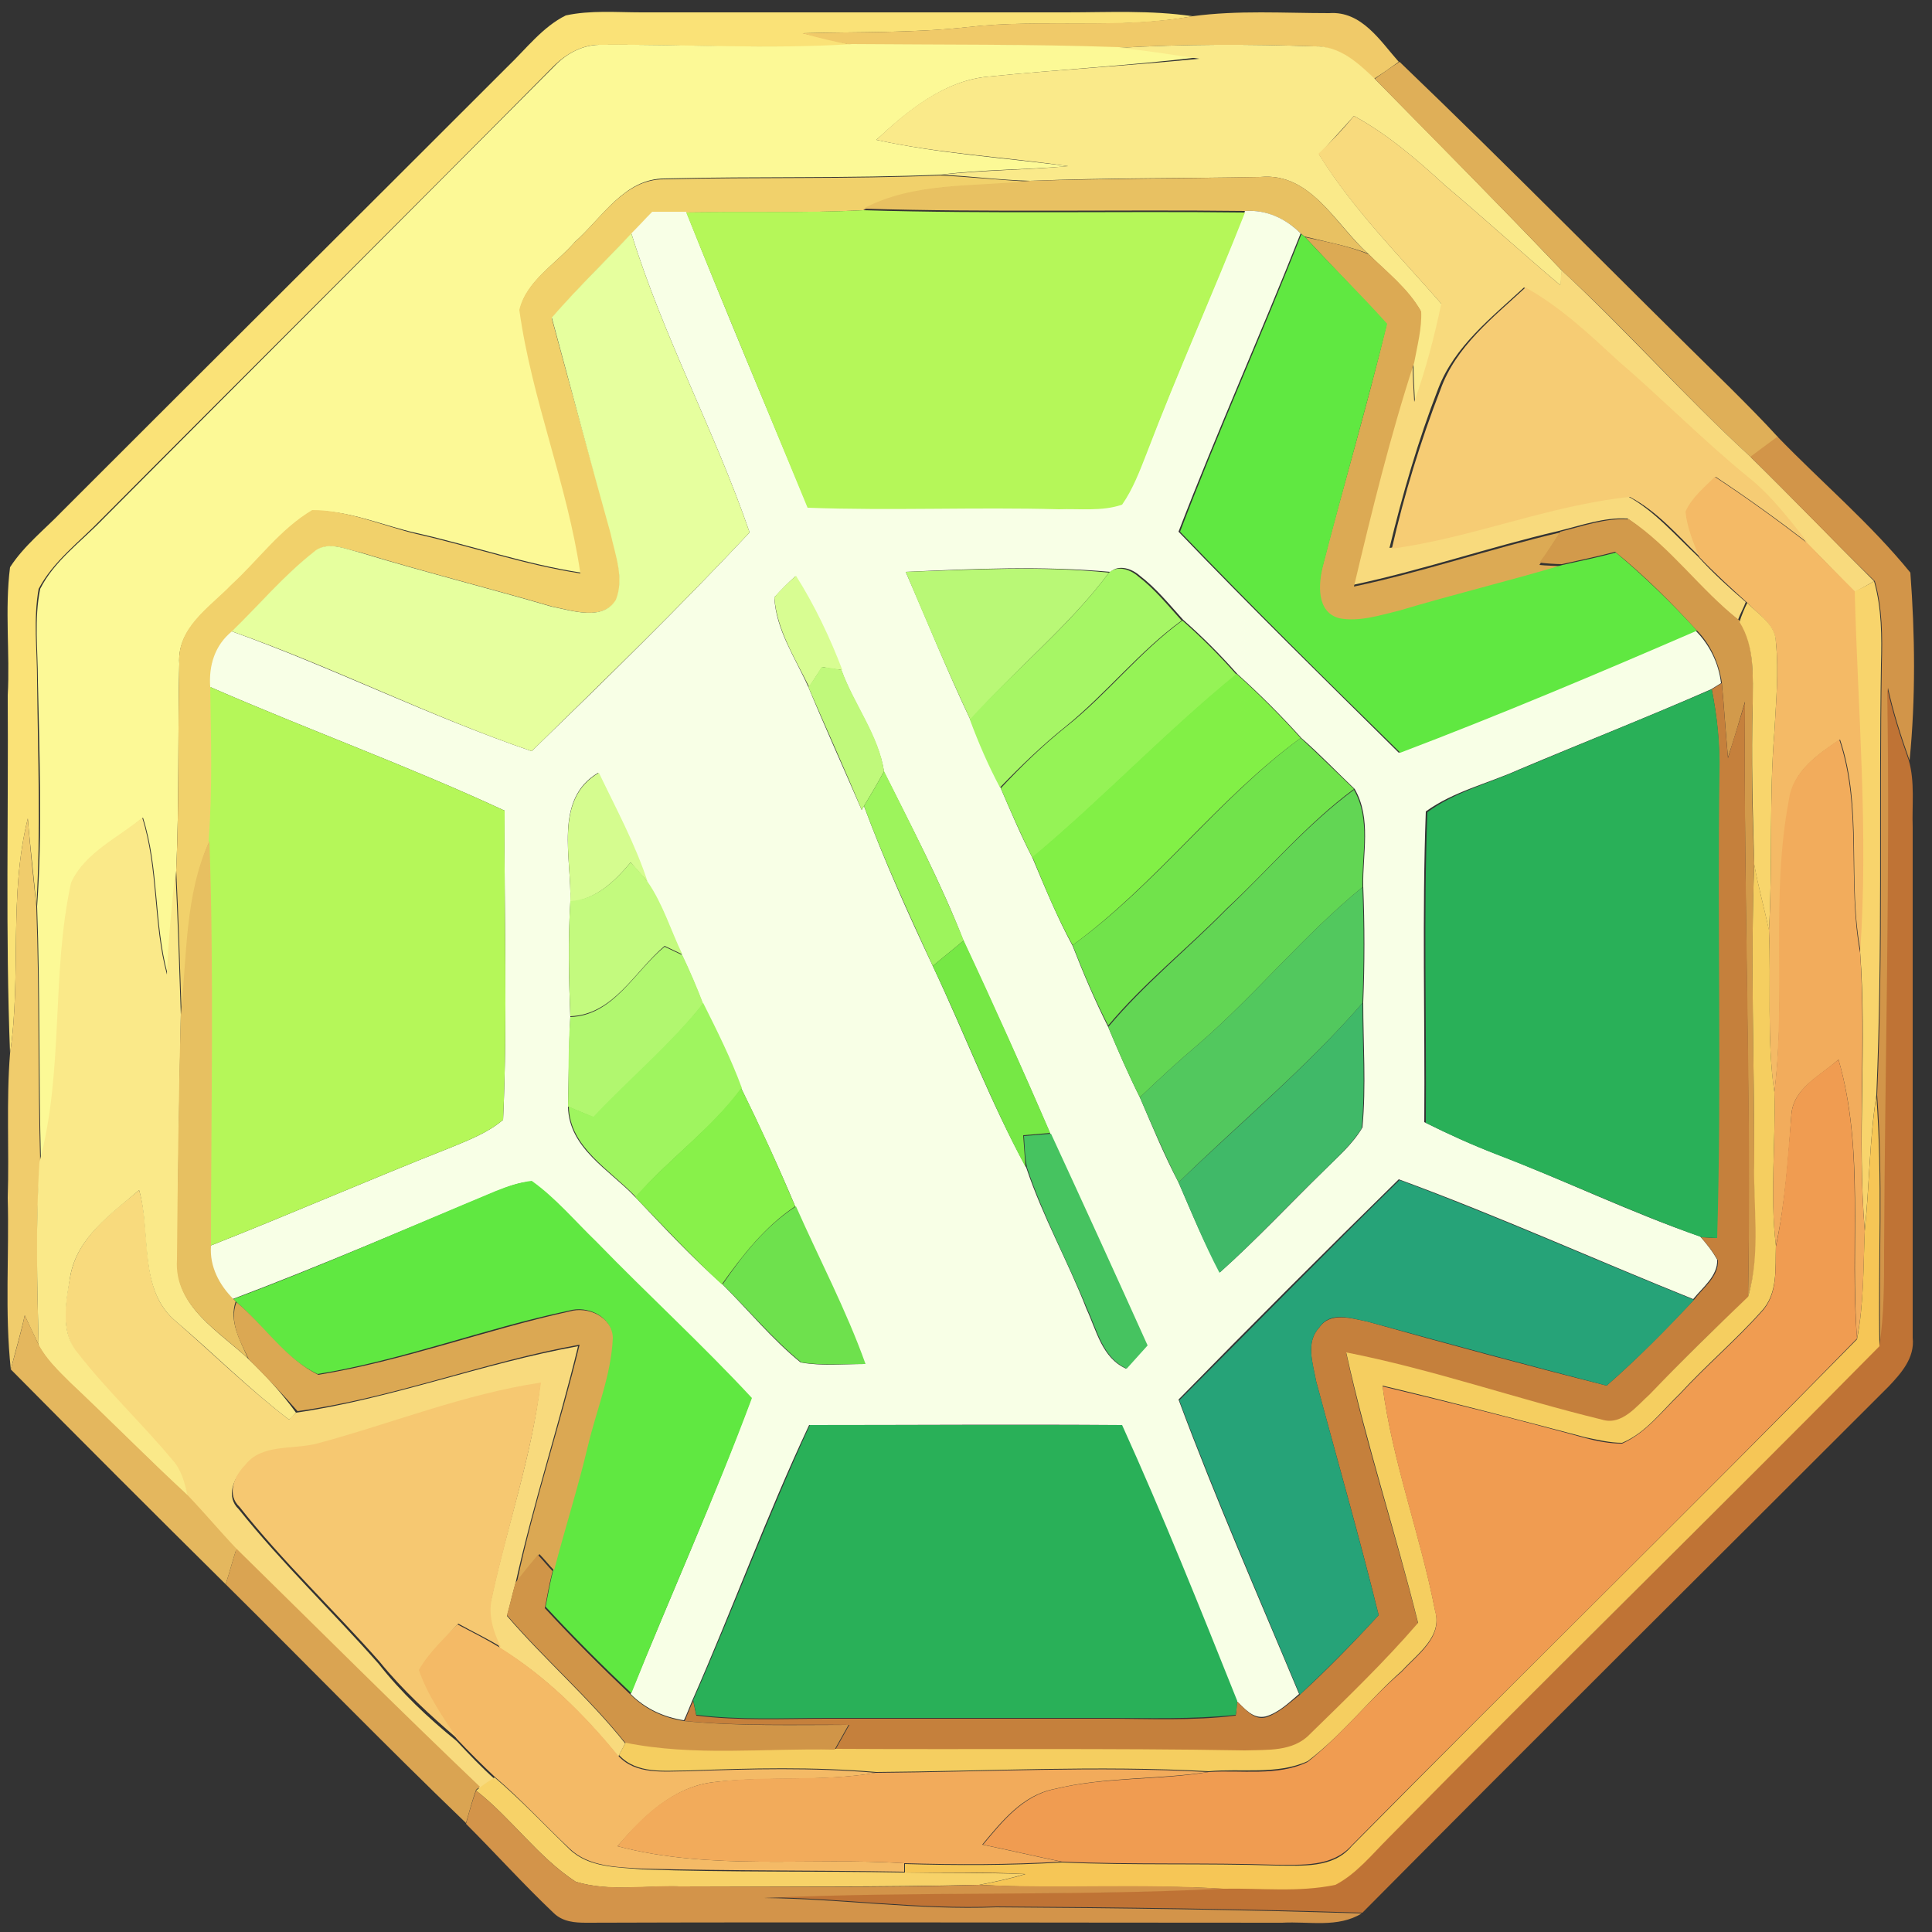 <?xml version="1.0" encoding="utf-8"?>
<!-- Generator: Adobe Illustrator 26.0.3, SVG Export Plug-In . SVG Version: 6.00 Build 0)  -->
<svg version="1.1" id="Layer_1" xmlns="http://www.w3.org/2000/svg" xmlns:xlink="http://www.w3.org/1999/xlink" x="0px" y="0px"
	 viewBox="0 0 250 250" style="enable-background:new 0 0 250 250;" xml:space="preserve">
<rect x="0" y="0" width="250" height="250" fill="#333333" stroke="none"/>
<style type="text/css">
	.st0{fill:#FAE277;}
	.st1{fill:#F0CA69;}
	.st2{fill:#FCF996;}
	.st3{fill:#FAEA8A;}
	.st4{fill:#DFAF58;}
	.st5{fill:#F8DA7D;}
	.st6{fill:#F1D16B;}
	.st7{fill:#E8C162;}
	.st8{fill:#F8FFE6;}
	.st9{fill:#B5F759;}
	.st10{fill:#E6FF9E;}
	.st11{fill:#DCAA54;}
	.st12{fill:#60E841;}
	.st13{fill:#F6CC74;}
	.st14{fill:#D29549;}
	.st15{fill:#F4BA66;}
	.st16{fill:#D29A4B;}
	.st17{fill:#B9F876;}
	.st18{fill:#A6F665;}
	.st19{fill:#D8FD92;}
	.st20{fill:#F8D46C;}
	.st21{fill:#F8D56C;}
	.st22{fill:#95F356;}
	.st23{fill:#C0F97B;}
	.st24{fill:#82F046;}
	.st25{fill:#C5803C;}
	.st26{fill:#BF7335;}
	.st27{fill:#29B058;}
	.st28{fill:#71E34B;}
	.st29{fill:#F2AC5C;}
	.st30{fill:#D5FC8F;}
	.st31{fill:#9DF45C;}
	.st32{fill:#62D654;}
	.st33{fill:#F0CC6C;}
	.st34{fill:#FAE989;}
	.st35{fill:#E7C061;}
	.st36{fill:#C3FA7E;}
	.st37{fill:#F5CE60;}
	.st38{fill:#52C85E;}
	.st39{fill:#B1F76F;}
	.st40{fill:#76E845;}
	.st41{fill:#9FF55F;}
	.st42{fill:#40B968;}
	.st43{fill:#F09C51;}
	.st44{fill:#88F14A;}
	.st45{fill:#F6C656;}
	.st46{fill:#46C360;}
	.st47{fill:#26A378;}
	.st48{fill:#6EE14D;}
	.st49{fill:#DBA853;}
	.st50{fill:#E4B75E;}
	.st51{fill:#F6C871;}
	.st52{fill:#DAA452;}
	.st53{fill:#D09548;}
	.st54{fill:#F2AB5B;}
	.st55{fill:#F7D268;}
	.st56{fill:#D3944A;}
</style>
<g id="_x23_fae277ff">
	<path class="st0" d="M65.7,8.6c2.4-2.3,4.5-5.1,7.5-6.6c3.2-0.7,6.6-0.4,9.8-0.4c18.3,0,36.7,0,55,0c5.4,0,10.9-0.3,16.3,0.5
		c-9.6,1.8-19.4,0.3-29,1.4c-7.1,0.8-14.2,0.6-21.4,0.8c2.1,0.5,4.2,1,6.3,1.5C99.5,6.5,88.7,5.7,77.9,5.8c-2.4-0.1-4.6,1.1-6.3,2.8
		c-19.4,19.6-39,39-58.5,58.6c-2.8,2.9-6.2,5.4-8.1,9C4.3,80.1,4.8,84.1,4.8,88c0.1,9.8,0.5,19.5-0.1,29.3
		c-0.3-3.8-0.8-7.6-1.1-11.4c-2.5,10-0.8,20.3-2.3,30.4C0.7,120.9,1.1,105.4,1,90c0.3-5.5-0.4-11.1,0.3-16.6
		c1.8-2.8,4.5-4.9,6.8-7.3C27.3,46.9,46.5,27.8,65.7,8.6z"/>
</g>
<g id="_x23_f0ca69ff">
	<path class="st1" d="M154.3,2.1c5.9-0.8,11.8-0.4,17.7-0.4c4.2-0.3,6.6,3.6,9,6.3c-1.1,0.8-2.1,1.5-3.2,2.2
		c-2.2-2.1-4.6-4.2-7.8-4.2c-8.5-0.3-16.9-0.3-25.4,0.2c-11.5-0.4-23-0.4-34.5-0.4c-2.1-0.4-4.2-0.9-6.3-1.5
		c7.1-0.2,14.3,0,21.4-0.8C134.9,2.4,144.7,3.8,154.3,2.1z"/>
</g>
<g id="_x23_fcf996ff">
	<path class="st2" d="M71.7,8.6c1.6-1.7,3.8-2.9,6.3-2.8c10.8-0.1,21.5,0.6,32.3-0.1c11.5,0.1,23,0,34.5,0.4
		c3.5,0.3,6.9,0.9,10.4,1.3C146.1,8.5,137,9,128,9.9c-5.8,0.5-10.5,4.4-14.6,8.2c8.2,1.8,16.5,2.3,24.8,3.4
		c-5.5,0.5-11,0.4-16.4,1.1c-11.9,0.5-23.9,0.2-35.8,0.5c-5.2,0-8.1,5.1-11.6,8.2c-2.4,2.8-6.2,5-7.1,8.7
		c1.6,11.6,6.2,22.5,7.9,34.1c-7.2-1.1-14.1-3.5-21.2-5.1c-4.5-1-8.9-3-13.6-2.9c-4.1,2.4-6.9,6.5-10.5,9.7c-2.8,2.9-7,5.5-6.7,10.1
		c-0.2,8.9,0,17.9-0.4,26.8c-0.4,4.5-0.8,8.9-1.1,13.4c-1.8-6.7-1.1-13.7-3.2-20.3c-3.1,2.7-7.4,4.5-9.2,8.4
		c-2.6,11.8-0.9,24.3-4,36.1c-0.3-11-0.1-22-0.5-33c0.7-9.8,0.3-19.5,0.1-29.3c0-3.9-0.5-7.9,0.3-11.8c1.8-3.6,5.3-6.1,8.1-9
		C32.7,47.7,52.2,28.2,71.7,8.6z"/>
</g>
<g id="_x23_faea8aff">
	<path class="st3" d="M144.7,6.2c8.4-0.5,16.9-0.5,25.4-0.2c3.2-0.1,5.6,2.1,7.8,4.2c8.1,8.2,16.2,16.4,24.2,24.8
		c0,0.5-0.1,1.4-0.2,1.9c-5-4.2-9.9-8.7-14.9-12.9c-3.6-3.3-7.4-6.6-11.8-9c-1.5,1.7-3,3.3-4.5,5c4.4,7.1,10.4,13.1,15.9,19.4
		c-0.9,4.3-2,8.6-3.5,12.7c-0.1-1.8-0.2-3.5-0.2-5.3c0.4-2.2,1-4.3,0.9-6.6c-1.7-2.9-4.4-5-6.8-7.4c-4.2-3.8-7.4-10.5-13.9-9.9
		c-9.9,0.2-19.9,0.1-29.8,0.5c-3.8-0.1-7.7-0.6-11.5-0.8c5.5-0.6,11-0.6,16.4-1.1c-8.2-1.2-16.6-1.6-24.8-3.4
		c4.1-3.9,8.8-7.7,14.6-8.2c9-0.9,18.1-1.4,27.2-2.3C151.7,7.1,148.2,6.5,144.7,6.2z"/>
</g>
<g id="_x23_dfaf58ff">
	<path class="st4" d="M177.9,10.2c1.1-0.8,2.1-1.5,3.2-2.2c14.5,13.9,28.5,28.2,42.8,42.2c2.1,2.1,4.2,4.2,6.2,6.4
		c-1.2,0.8-2.3,1.7-3.5,2.6c-8.4-7.7-16-16.4-24.4-24.1C194.1,26.6,185.9,18.4,177.9,10.2z"/>
</g>
<g id="_x23_f8da7dff">
	<path class="st5" d="M175.2,15c4.4,2.4,8.1,5.6,11.8,9c5,4.2,9.9,8.7,14.9,12.9c0-0.5,0.1-1.4,0.2-1.9c8.4,7.8,16,16.4,24.4,24.1
		c5.4,5.3,10.6,10.7,16,16.1c-0.8,0.5-1.6,0.9-2.5,1.4c-2.1-2.1-4.1-4.2-6.2-6.3c-2.3-3-4.7-6-7.7-8.5c-5.8-4.8-11.1-10.2-16.9-15.1
		c-3.7-3.5-7.5-7-12-9.5c-4.2,3.9-9,7.6-11.1,13.1c-2.6,6.7-4.6,13.6-6.3,20.6c10.4-1.3,20.3-5.6,30.8-6.7c3.5,1.9,6.2,5.1,9.1,7.8
		c1.9,2.1,4,4,6.2,5.9c-0.2,0.6-0.8,1.7-1,2.3c-5.1-4-9-9.5-14.3-13.1c-3-0.2-6,0.9-8.9,1.6c-9,2.1-17.7,5.1-26.7,7
		c2.3-9.7,4.7-19.5,7.8-29c0,1.8,0.1,3.5,0.2,5.3c1.5-4.2,2.6-8.4,3.5-12.7c-5.5-6.3-11.5-12.3-15.9-19.4
		C172.3,18.3,173.8,16.7,175.2,15z"/>
	<path class="st5" d="M9.1,165.1c0.9-5,5.3-8.1,8.9-11.1c1.7,5.7-0.2,13,4.9,17.1c4.8,4.2,9.4,8.7,14.5,12.6
		c0.2-0.2,0.7-0.7,0.9-0.9c12.4-1.8,24.2-6.4,36.5-8.6c-2.5,10.3-5.8,20.3-8.1,30.7c-0.4,1.4-0.7,2.8-1.1,4.2
		c4.9,5.7,10.6,10.6,15.3,16.5c-0.2,0.4-0.7,1.3-0.9,1.7c-4.4-5.4-9.4-10.4-15.3-14c-1-2-1.7-4.3-1.1-6.5c2-9.3,5.2-18.3,6.3-27.7
		c-9.9,1.5-19.3,5.3-29,7.9c-3.1,0.9-7.1,0-9.3,2.9c-1.4,1.4-2.4,3.8-0.7,5.4c5.6,7,12.1,13.2,18.1,20c2.9,3.7,6.4,7,10.1,10
		c1.6,1.7,3.2,3.4,4.9,4.9c-0.5,0.3-1.4,1-1.9,1.3c-10.6-10.1-21-20.5-31.5-30.8c-2.2-2.2-4.2-4.7-6.3-6.9c-0.4-1.6-0.9-3.4-2-4.7
		c-4-4.7-8.5-9-12.3-13.9C7.7,172.2,8.5,168.3,9.1,165.1z"/>
</g>
<g id="_x23_f1d16bff">
	<path class="st6" d="M74.3,31.4c3.5-3.1,6.4-8.2,11.6-8.2c11.9-0.3,23.9,0,35.8-0.5c3.8,0.2,7.7,0.6,11.5,0.8
		c-7.2,0.8-14.9,0-21.5,3.7c-7.6,0.4-15.3,0.2-22.9,0.3c-1.5,0-2.9,0-4.4,0c-0.9,0.9-1.8,1.9-2.7,2.8c-3.5,3.6-7,7.1-10.3,10.9
		c2.5,9.3,5.1,18.6,7.7,27.8c0.6,2.8,1.7,5.8,0.7,8.6c-1.8,2.8-5.7,1.4-8.3,0.9c-8.2-2.4-16.6-4.5-24.8-7c-2-0.4-4.3-1.6-6.1,0
		c-3.8,3-7,6.8-10.5,10.2c-2.2,1.8-2.9,4.5-2.8,7.2c0.1,6.6,0.3,13.2-0.1,19.8c-3.2,7.1-2.9,15-3.7,22.5c-0.2-6.2-0.4-12.4-0.7-18.6
		c0.4-8.9,0.2-17.9,0.4-26.8c-0.3-4.6,3.9-7.2,6.7-10.1c3.5-3.2,6.3-7.2,10.5-9.7C45,66,49.4,68,53.9,69.1c7.1,1.6,14,4,21.2,5.1
		c-1.7-11.6-6.3-22.5-7.9-34.1C68.1,36.3,71.9,34.2,74.3,31.4z"/>
</g>
<g id="_x23_e8c162ff">
	<path class="st7" d="M133.3,23.4c9.9-0.3,19.9-0.3,29.8-0.5c6.6-0.6,9.7,6.2,13.9,9.9c-2.6-1-5.4-1.5-8.2-2.2l-0.5-0.4
		c-1.9-1.9-4.5-3.1-7.2-2.9c-16.5-0.2-33,0.2-49.4-0.3C118.3,23.5,126,24.2,133.3,23.4z"/>
</g>
<g id="_x23_f8ffe6ff">
	<path class="st8" d="M84.4,27.4c1.5,0,2.9,0,4.4,0c5.1,12.8,10.4,25.4,15.7,38.1c10.8,0.4,21.6,0,32.5,0.2c2.7-0.1,5.6,0.3,8.2-0.6
		c1.4-2,2.3-4.4,3.2-6.7c4-10.4,8.6-20.7,12.7-31.1c2.8-0.2,5.3,1,7.2,2.9c-5.1,12.9-10.8,25.6-15.8,38.6
		c9.3,9.7,18.9,19.1,28.5,28.6c12.9-4.9,25.7-10.3,38.4-15.8c1.8,1.8,3,4.2,3.3,6.8c-0.3,0.2-1,0.6-1.3,0.8
		c-8.2,3.6-16.6,6.9-24.9,10.4c-4,1.8-8.4,2.8-12,5.4c-0.5,13.4-0.1,26.8-0.2,40.2c3,1.5,6.1,2.9,9.2,4.1
		c8.9,3.4,17.5,7.6,26.5,10.7c0.8,0.9,1.6,1.9,2.2,3c0.1,2.1-1.9,3.6-3.1,5.1c-12.7-5.1-25.3-10.8-38.1-15.5
		c-9.6,9.4-19.1,18.9-28.5,28.5c4.8,12.9,10.3,25.4,15.6,38.1c-1.3,1.1-2.6,2.4-4.3,2.9c-1.7,0.4-2.8-1.1-3.8-2
		c-4.8-12-9.6-24-14.9-35.7c-13.5-0.1-27,0-40.4,0c-5.5,11.7-9.9,23.8-15.1,35.6c-0.3,0.7-0.8,2-1.1,2.6c-2.6-0.4-5-1.5-6.9-3.4
		c5.2-12.8,10.8-25.3,15.6-38.2c-6.5-7-13.4-13.4-20.1-20.2c-2.8-2.7-5.2-5.7-8.4-7.9c-1.6,0.1-3.1,0.7-4.6,1.3
		c-11.3,4.7-22.6,9.6-34,13.9c-1.9-1.9-3.1-4.2-2.9-6.9c10.4-4.1,20.7-8.6,31.1-12.7c2.4-1,4.8-1.9,6.8-3.6
		c0.6-13.3,0.1-26.7,0.2-40c-12.5-5.8-25.5-10.5-38.1-16c-0.2-2.8,0.6-5.4,2.8-7.2c13.1,4.7,25.6,11,38.8,15.5
		c9.6-9.3,19.1-18.6,28.2-28.3c-4.5-13.1-11.2-25.4-15.3-38.7C82.6,29.3,83.5,28.3,84.4,27.4 M117.2,74c2.8,6.4,5.4,12.9,8.4,19.2
		c1.1,3,2.5,5.9,3.9,8.8c1.3,3,2.6,6.1,4.1,9c1.6,3.8,3.2,7.7,5.2,11.4c1.4,3.6,2.9,7.1,4.6,10.5c1.3,3.1,2.6,6.1,4.1,9.1
		c1.6,3.7,3.1,7.4,5,11c1.7,3.9,3.3,7.9,5.4,11.6c4.7-4.2,9-8.8,13.5-13.2c1.7-1.7,3.6-3.3,4.9-5.5c0.5-5.4,0.1-10.8,0.1-16.2
		c0.2-5,0.2-10,0-15c-0.1-4.2,1.1-8.8-1.1-12.6c-2.3-2.2-4.5-4.5-6.9-6.6c-2.6-2.9-5.4-5.7-8.3-8.3c-2.2-2.5-4.5-4.8-7-7
		c-1.8-2-3.5-4.1-5.6-5.7c-1-0.9-2.7-1.5-3.8-0.5C134.8,73.2,126,73.6,117.2,74 M100.2,77.3c0.2,4.2,2.7,7.8,4.4,11.6
		c2.2,5.3,4.6,10.6,6.9,15.9l0.3-0.5c2.6,7,5.7,13.9,8.9,20.7c4.1,8.7,7.5,17.7,12.1,26.1c2.1,6.3,5.4,12.1,7.8,18.3
		c1.3,2.8,2,6.3,5.1,7.7c0.9-1,1.8-2,2.7-3c-4.1-9.2-8.3-18.3-12.5-27.4c-3.6-8.4-7.4-16.7-11.2-24.9c-2.9-7.5-6.7-14.7-10.3-21.9
		c-0.7-4.6-3.9-8.7-5.5-13.1c-1.6-4.2-3.6-8.4-6-12.2C102,75.4,101.1,76.3,100.2,77.3 M73.8,116.7c-0.3,5-0.2,9.9,0,14.9
		c-0.2,3.9-0.2,7.7-0.3,11.6c0.1,5.4,5.4,8.2,8.7,11.7c3.7,3.9,7.3,7.8,11.3,11.3c3.4,3.4,6.4,7.1,10.1,10.1
		c2.8,0.5,5.6,0.2,8.3,0.2c-2.5-7-6-13.6-9-20.4c-2.2-5.2-4.5-10.2-7-15.3c-1.4-3.8-3.2-7.4-5-11c-0.8-2.1-1.7-4.2-2.7-6.3
		c-1.5-3.2-2.5-6.5-4.5-9.4c-1.6-4.9-4.1-9.5-6.3-14.1C71.6,103.4,74,111.1,73.8,116.7z"/>
</g>
<g id="_x23_b5f759ff">
	<path class="st9" d="M88.8,27.5c7.6-0.2,15.3,0.1,22.9-0.3c16.5,0.5,33,0.1,49.4,0.3c-4.1,10.4-8.7,20.6-12.7,31.1
		c-0.9,2.3-1.8,4.7-3.2,6.7c-2.6,0.9-5.5,0.5-8.2,0.6c-10.8-0.3-21.6,0.2-32.5-0.2C99.2,52.8,93.9,40.2,88.8,27.5z"/>
	<path class="st9" d="M27.2,88.9c12.6,5.5,25.6,10.2,38.1,16c-0.1,13.3,0.4,26.7-0.2,40c-2,1.7-4.4,2.6-6.8,3.6
		c-10.4,4.1-20.7,8.6-31.1,12.7c0-17.5,0.4-34.9-0.2-52.4C27.5,102.1,27.3,95.5,27.2,88.9z"/>
</g>
<g id="_x23_e6ff9eff">
	<path class="st10" d="M71.4,41.1c3.3-3.8,6.9-7.3,10.3-10.9C85.8,43.5,92.5,55.8,97,68.9c-9.1,9.7-18.7,19-28.2,28.3
		C55.6,92.7,43.1,86.3,30,81.7c3.5-3.4,6.7-7.2,10.5-10.2c1.7-1.6,4.1-0.5,6.1,0c8.2,2.5,16.6,4.6,24.8,7c2.6,0.5,6.6,1.9,8.3-0.9
		c1.1-2.8-0.1-5.8-0.7-8.6C76.4,59.7,73.9,50.4,71.4,41.1z"/>
</g>
<g id="_x23_dcaa54ff">
	<path class="st11" d="M168.9,30.7c2.8,0.6,5.5,1.1,8.2,2.2c2.4,2.3,5.1,4.4,6.8,7.4c0.1,2.2-0.5,4.4-0.9,6.6
		c-3.1,9.5-5.5,19.3-7.8,29c9-1.9,17.7-4.9,26.7-7c-0.9,1.4-1.8,2.8-2.7,4.2c0.7,0.1,2.2,0.1,2.9,0.2c-7,2.1-14.1,3.8-21.1,5.9
		c-2.5,0.6-5.2,1.6-7.8,1c-3-0.8-2.7-4.5-2.1-6.8c2.7-10.5,5.8-20.8,8.3-31.3C176,38.1,172.4,34.5,168.9,30.7z"/>
</g>
<g id="_x23_60e841ff">
	<path class="st12" d="M168.4,30.3l0.5,0.4c3.5,3.8,7.2,7.4,10.6,11.2c-2.6,10.5-5.6,20.8-8.3,31.3c-0.6,2.3-0.9,6,2.1,6.8
		c2.6,0.5,5.3-0.4,7.8-1c7-2.1,14.1-3.8,21.1-5.9c2.3-0.5,4.6-1,6.9-1.6c3.7,3.1,7.2,6.5,10.5,10.1c-12.7,5.5-25.5,10.9-38.4,15.8
		c-9.6-9.4-19.2-18.9-28.5-28.6C157.6,55.9,163.3,43.3,168.4,30.3z"/>
	<path class="st12" d="M64.2,154.1c1.5-0.6,3-1.1,4.6-1.3c3.1,2.2,5.6,5.2,8.4,7.9c6.6,6.8,13.6,13.2,20.1,20.2
		c-4.8,12.9-10.5,25.4-15.6,38.2c-3.8-3.6-7.5-7.3-11.1-11.2c0.3-1.6,0.6-3.2,1-4.8c1.4-5.4,3.1-10.8,4.4-16.2
		c1.1-4.6,3-9.1,3.2-13.9c-0.1-2.7-3.2-4.1-5.6-3.4c-10.9,2.3-21.5,6.4-32.5,8.2c-4.3-2-7-6.3-10.6-9.4l-0.3-0.3
		C41.7,163.8,52.9,158.8,64.2,154.1z"/>
</g>
<g id="_x23_f6cc74ff">
	<path class="st13" d="M197.4,37.2c4.5,2.5,8.2,6,12,9.5c5.7,4.9,11,10.3,16.9,15.1c3,2.4,5.3,5.5,7.7,8.5c-3.9-3-7.9-5.9-12-8.6
		c-1.3,1.4-3,2.7-3.8,4.5c0.2,2.1,1,4,1.8,5.9c-2.9-2.8-5.5-5.9-9.1-7.8c-10.5,1.1-20.4,5.3-30.8,6.7c1.6-7,3.7-13.9,6.3-20.6
		C188.4,44.8,193.2,41.1,197.4,37.2z"/>
</g>
<g id="_x23_d29549ff">
	<path class="st14" d="M226.5,59.1c1.2-0.9,2.3-1.7,3.5-2.6c5.7,5.9,12,11.2,17.2,17.6c0.6,8,0.7,16.2-0.1,24.3
		c-1.1-3.1-2.1-6.2-2.8-9.4c0.4,24.3-0.3,48.7-0.4,73c0,4.1,0,8.1-0.6,12.1c-0.2-10.8,0.4-21.6-0.4-32.4c0.8-18.6,0.3-37.1,0.6-55.7
		c0.1-3.6,0.1-7.3-0.9-10.8C237.1,69.9,231.9,64.4,226.5,59.1z"/>
</g>
<g id="_x23_f4ba66ff">
	<path class="st15" d="M218.1,66.2c0.8-1.8,2.4-3.1,3.8-4.5c4.1,2.7,8.1,5.6,12,8.6c2,2.1,4.1,4.2,6.2,6.3
		c0.4,15.6,1.8,31.2,0.7,46.7c-1.8-9.1,0.3-18.7-2.7-27.6c-2.8,1.9-6,4-6.5,7.7c-2.4,12.5-0.4,25.4-2,38c-1-7-0.4-14-0.7-21
		c0.5-8.5,0-17.1,0.7-25.6c0.2-3.9,0.6-7.8,0.2-11.7c-0.1-2.3-2.3-3.6-3.7-5.1c-2.1-1.9-4.2-3.8-6.2-5.9
		C219.1,70.2,218.3,68.2,218.1,66.2z"/>
	<path class="st15" d="M59.2,210.2c1.9,1,3.7,1.9,5.5,3c5.9,3.7,10.9,8.6,15.3,14c2.3,2.5,5.9,2,9,2c8.1-0.3,16.2-0.5,24.3,0.2
		c-6.9,1.2-14,0.4-20.9,1.2c-5.3,0.6-9.2,4.5-12.5,8.3c12.1,3.2,24.7,1.4,37.1,2.2v1.1c-11.3-0.2-22.6-0.1-33.9-0.4
		c-3.2-0.2-6.9-0.2-9.4-2.6c-3.3-3.1-6.3-6.4-9.7-9.3c-1.7-1.6-3.3-3.2-4.9-4.9c-1.9-2.8-3.9-5.6-5-8.9
		C55.3,213.8,57.3,212,59.2,210.2z"/>
</g>
<g id="_x23_d29a4bff">
	<path class="st16" d="M201.9,68.8c2.9-0.7,5.8-1.8,8.9-1.6c5.4,3.6,9.2,9.1,14.3,13.1c2,3.2,1.7,7.1,1.7,10.7
		c-0.2,6.9-0.1,13.8,0.2,20.7c-0.5,12.7,0,25.5,0,38.2c-0.1,6,1,12.1-0.8,17.9c0.4-25.7-0.6-51.3-0.4-77c-0.7,2.4-1.4,4.8-2.2,7.2
		c-0.3-3.2-0.5-6.5-0.8-9.7c-0.4-2.6-1.5-5-3.3-6.8c-3.3-3.6-6.7-7-10.5-10.1c-2.3,0.6-4.6,1.1-6.9,1.6c-0.7,0-2.2-0.1-2.9-0.2
		C200.1,71.6,201,70.2,201.9,68.8z"/>
</g>
<g id="_x23_b9f876ff">
	<path class="st17" d="M117.2,74c8.8-0.3,17.6-0.8,26.3,0.1c-5.2,7-12.2,12.5-17.9,19.1C122.6,86.8,119.9,80.4,117.2,74z"/>
</g>
<g id="_x23_a6f665ff">
	<path class="st18" d="M143.5,74.1c1.1-1,2.8-0.4,3.8,0.5c2.1,1.6,3.8,3.7,5.6,5.7c-5.5,4-9.7,9.4-15,13.7c-3,2.4-5.8,5.1-8.5,7.9
		c-1.5-2.8-2.8-5.8-3.9-8.8C131.4,86.6,138.3,81.1,143.5,74.1z"/>
</g>
<g id="_x23_d8fd92ff">
	<path class="st19" d="M100.2,77.3c0.8-1,1.8-1.9,2.8-2.8c2.4,3.8,4.4,8,6,12.2c-0.9-0.1-1.8-0.2-2.6-0.4c-0.6,0.9-1.1,1.7-1.7,2.6
		C102.9,85.2,100.5,81.5,100.2,77.3z"/>
</g>
<g id="_x23_f8d46cff">
	<path class="st20" d="M242.5,75.2c1,3.5,1,7.2,0.9,10.8c-0.3,18.6,0.2,37.1-0.6,55.7c-0.9,5.8-0.9,11.7-1.5,17.5
		c-1-12,0.3-24-0.6-36c1.1-15.6-0.3-31.2-0.7-46.7C240.9,76.1,241.7,75.7,242.5,75.2z"/>
</g>
<g id="_x23_f8d56cff">
	<path class="st21" d="M226.1,78c1.4,1.5,3.7,2.8,3.7,5.1c0.4,3.9,0,7.8-0.2,11.7c-0.7,8.5-0.2,17-0.7,25.6
		c-0.6-2.9-1.4-5.7-1.9-8.5c-0.2-6.9-0.4-13.8-0.2-20.7c0-3.6,0.3-7.5-1.7-10.7C225.3,79.7,225.8,78.6,226.1,78z"/>
</g>
<g id="_x23_95f356ff">
	<path class="st22" d="M138,94c5.3-4.2,9.5-9.7,15-13.7c2.5,2.2,4.8,4.5,7,7c-9.2,7.5-17.3,16.1-26.4,23.7c-1.5-3-2.8-6-4.1-9
		C132.2,99.1,135,96.4,138,94z"/>
</g>
<g id="_x23_c0f97bff">
	<path class="st23" d="M106.3,86.3c0.9,0.1,1.8,0.2,2.6,0.4c1.6,4.4,4.8,8.4,5.5,13.1c-0.8,1.5-1.7,3-2.6,4.5l-0.3,0.5
		c-2.2-5.3-4.6-10.6-6.9-15.9C105.2,88.1,105.8,87.2,106.3,86.3z"/>
</g>
<g id="_x23_82f046ff">
	<path class="st24" d="M133.6,110.9c9.1-7.6,17.2-16.2,26.4-23.7c2.9,2.6,5.7,5.4,8.3,8.3c-10.8,7.9-18.7,18.9-29.5,26.8
		C136.8,118.7,135.2,114.8,133.6,110.9z"/>
</g>
<g id="_x23_c5803cff">
	<path class="st25" d="M221.5,89.2c0.3-0.2,1-0.6,1.3-0.8c0.3,3.2,0.5,6.5,0.8,9.7c0.7-2.4,1.5-4.8,2.2-7.2
		c-0.2,25.7,0.9,51.3,0.4,77c-4.4,4.1-8.6,8.2-12.7,12.6c-1.8,1.5-3.6,4.1-6.2,3.3c-11.1-2.7-21.9-6.5-33.1-8.7
		c2.5,11.8,6.4,23.3,9.3,35c-4.4,5.1-9.2,9.7-14,14.4c-2.2,2.3-5.5,2-8.4,2.1c-17.7-0.2-35.3,0-53-0.2c0.6-1.1,1.2-2.1,1.8-3.2
		c-7.1-0.1-14.2,0.2-21.3-0.5c0.3-0.7,0.8-2,1.1-2.6c0.1,0.5,0.3,1.4,0.4,1.9c5.6,0.7,11.3,0.4,16.9,0.4c12,0,24,0,36,0
		c5.6,0,11.3,0.3,16.9-0.4c0.1-0.4,0.1-1.3,0.2-1.8c1.1,1,2.2,2.5,3.8,2c1.7-0.6,2.9-1.8,4.3-2.9c3.6-3.3,6.9-6.7,10.2-10.3
		c-2.5-10.2-5.4-20.2-8.1-30.3c-0.4-2.2-1.4-5,0.4-6.9c1.4-2.1,4.2-1.2,6.2-0.8c10.3,2.9,20.7,5.7,31,8.3c4-3.5,7.7-7.3,11.3-11.1
		c1.2-1.6,3.2-3,3.1-5.1c-0.6-1.1-1.4-2.1-2.2-3c0.5,0,1.5,0.1,2,0.1c0.6-20.1,0-40.1,0.3-60.2C222.6,96.4,222.2,92.8,221.5,89.2z"
		/>
</g>
<g id="_x23_bf7335ff">
	<path class="st26" d="M244.2,89c0.7,3.2,1.7,6.3,2.8,9.4c0.8,2.8,0.4,5.8,0.5,8.6c0,22,0,44,0,66.1c0.3,2.6-1.5,4.6-3.1,6.3
		c-22.7,22.7-45.5,45.3-68.1,68.1c-15.8-0.5-31.5-0.7-47.3-0.8c-10.1,0.4-20.1-1.1-30.1-1.2c19.8-0.9,39.6-0.1,59.4-1.2
		c4.8-0.1,9.8,0.5,14.5-0.5c2.8-1.4,4.8-4,6.9-6.1c21.1-21.3,42.5-42.2,63.5-63.6c0.6-4,0.6-8.1,0.6-12.1
		C243.9,137.7,244.6,113.3,244.2,89z"/>
</g>
<g id="_x23_29b058ff">
	<path class="st27" d="M196.6,99.6c8.3-3.5,16.6-6.8,24.9-10.4c0.7,3.5,1.1,7.1,1,10.8c-0.3,20.1,0.3,40.2-0.3,60.2
		c-0.5,0-1.5-0.1-2-0.1c-9-3.2-17.6-7.3-26.5-10.7c-3.1-1.2-6.2-2.6-9.2-4.1c0.1-13.4-0.3-26.8,0.2-40.2
		C188.2,102.5,192.6,101.4,196.6,99.6z"/>
	<path class="st27" d="M89.7,220c5.2-11.8,9.7-23.9,15.1-35.6c13.5,0,27,0,40.4,0c5.3,11.7,10.1,23.7,14.9,35.7
		c0,0.4-0.1,1.3-0.2,1.8c-5.6,0.6-11.3,0.4-16.9,0.4c-12,0-24,0-36,0c-5.6,0-11.3,0.3-16.9-0.4C90,221.4,89.8,220.5,89.7,220z"/>
</g>
<g id="_x23_71e34bff">
	<path class="st28" d="M138.8,122.3c10.8-7.8,18.8-18.9,29.5-26.8c2.3,2.1,4.6,4.4,6.9,6.6c-6.1,4.5-11,10.4-16.5,15.5
		c-5,5.1-10.7,9.6-15.3,15.1C141.7,129.4,140.2,125.9,138.8,122.3z"/>
</g>
<g id="_x23_f2ac5cff">
	<path class="st29" d="M231.5,103.4c0.5-3.6,3.7-5.8,6.5-7.7c3,8.9,1,18.5,2.7,27.6c0.8,12-0.4,24,0.6,36c-0.2,4.6-0.1,9.3-1,13.9
		c-0.9-12,1-24.4-2.4-36.1c-2.3,2.1-5.9,3.7-6.1,7.2c-0.4,5.7-0.8,11.4-2,16.9c-0.8-6.6,0-13.2-0.2-19.9
		C231.1,128.7,229.1,115.9,231.5,103.4z"/>
</g>
<g id="_x23_d5fc8fff">
	<path class="st30" d="M73.8,116.7c0.2-5.6-2.2-13.3,3.7-16.7c2.2,4.6,4.7,9.2,6.3,14.1c-0.7-0.8-1.5-1.7-2.2-2.5
		C79.5,114.1,77.1,116.4,73.8,116.7z"/>
</g>
<g id="_x23_9df45cff">
	<path class="st31" d="M111.8,104.3c0.9-1.5,1.8-3,2.6-4.5c3.6,7.2,7.3,14.4,10.3,21.9c-1.3,1.1-2.7,2.2-4,3.3
		C117.6,118.2,114.4,111.3,111.8,104.3z"/>
</g>
<g id="_x23_62d654ff">
	<path class="st32" d="M158.7,117.7c5.5-5.2,10.4-11,16.5-15.5c2.2,3.8,1,8.4,1.1,12.6c-7.6,6.2-13.8,13.9-21.2,20.3
		c-2.6,2.2-5.1,4.5-7.6,6.9c-1.5-3-2.8-6-4.1-9.1C148.1,127.3,153.7,122.8,158.7,117.7z"/>
</g>
<g id="_x23_f0cc6cff">
	<path class="st33" d="M1.3,136.3c1.5-10.1-0.2-20.4,2.3-30.4c0.3,3.8,0.7,7.6,1.1,11.4c0.4,11,0.2,22,0.5,33
		C4.6,158.2,4.8,166.1,5,174c-0.6-1.2-1.2-2.5-1.8-3.8c-0.5,2.3-1.2,4.6-1.8,7C0.6,169.8,1.2,162.4,1,155
		C1.2,148.8,0.8,142.5,1.3,136.3z"/>
</g>
<g id="_x23_fae989ff">
	<path class="st34" d="M9.2,114.2c1.8-3.9,6.1-5.8,9.2-8.4c2.1,6.6,1.4,13.7,3.2,20.3c0.2-4.5,0.6-8.9,1.1-13.4
		c0.3,6.2,0.5,12.4,0.7,18.6c-0.2,10.6-0.4,21.2-0.4,31.8c-0.4,6,5.4,9.2,9.2,12.8c2.2,2.1,4.3,4.4,6.1,6.9
		c-0.2,0.2-0.6,0.7-0.9,0.9c-5.1-3.9-9.6-8.4-14.5-12.6c-5.1-4.1-3.3-11.4-4.9-17.1c-3.6,3.1-8,6.1-8.9,11.1
		c-0.5,3.2-1.4,7.1,0.9,9.9c3.8,4.9,8.3,9.1,12.3,13.9c1.2,1.3,1.6,3,2,4.7c-5.2-4.8-10.1-9.8-15.2-14.6c-1.5-1.5-3.1-3-4.1-4.9
		c-0.2-7.9-0.4-15.8,0.1-23.7C8.3,138.5,6.6,126.1,9.2,114.2z"/>
</g>
<g id="_x23_e7c061ff">
	<path class="st35" d="M23.4,131.3c0.8-7.6,0.5-15.5,3.7-22.5c0.6,17.5,0.2,34.9,0.2,52.4c-0.2,2.7,1.1,5.1,2.9,6.9l0.3,0.3
		c-0.9,2.6,0.6,5.1,1.6,7.4c-3.8-3.6-9.6-6.8-9.2-12.8C23,152.5,23.1,141.9,23.4,131.3z"/>
</g>
<g id="_x23_c3fa7eff">
	<path class="st36" d="M81.6,111.6c0.8,0.8,1.5,1.6,2.2,2.5c2,2.9,3,6.3,4.5,9.4c-0.8-0.4-1.5-0.7-2.3-1.1
		c-3.9,3.3-6.6,8.9-12.2,9.1c-0.2-5-0.3-9.9,0-14.9C77.1,116.4,79.5,114.1,81.6,111.6z"/>
</g>
<g id="_x23_f5ce60ff">
	<path class="st37" d="M227,111.8c0.5,2.9,1.3,5.7,1.9,8.5c0.3,7-0.3,14.1,0.7,21c0.2,6.6-0.6,13.2,0.2,19.9
		c-0.1,2.9,0.3,6.2-1.9,8.5c-3.3,3.7-7.1,6.9-10.5,10.6c-2.4,2.3-4.4,5.1-7.5,6.4c-1.6,0-3.2-0.4-4.7-0.7
		c-8.7-2.3-17.5-4.6-26.3-6.7c1.3,9.9,4.9,19.3,6.8,29.1c1,3.4-2.3,5.6-4.3,7.8c-4.2,3.7-7.7,8.3-12.2,11.7c-4,1.8-8.6,0.9-12.8,1.3
		c-14.3-0.8-28.7,0-43,0.1c-8.1-0.7-16.2-0.5-24.3-0.2c-3.1,0-6.7,0.5-9-2c0.2-0.4,0.7-1.3,0.9-1.7c8.9,1.8,18.1,0.6,27.1,0.9
		c17.7,0.1,35.3-0.1,53,0.2c2.9-0.1,6.2,0.2,8.4-2.1c4.8-4.7,9.6-9.3,14-14.4c-2.9-11.7-6.7-23.2-9.3-35c11.2,2.2,22,6,33.1,8.7
		c2.6,0.8,4.5-1.8,6.2-3.3c4.1-4.3,8.4-8.5,12.7-12.6c1.7-5.8,0.6-12,0.8-17.9C227,137.2,226.5,124.5,227,111.8z"/>
</g>
<g id="_x23_52c85eff">
	<path class="st38" d="M155.1,135.1c7.4-6.4,13.6-14.1,21.2-20.3c0.2,5,0.2,10,0,15c-7.3,8.4-15.9,15.5-23.8,23.2
		c-1.8-3.6-3.4-7.3-5-11C150,139.6,152.5,137.3,155.1,135.1z"/>
</g>
<g id="_x23_b1f76fff">
	<path class="st39" d="M86,122.5c0.8,0.4,1.5,0.7,2.3,1.1c1,2.1,1.9,4.2,2.7,6.3c-4.3,5.4-9.5,9.8-14.2,14.7
		c-1.1-0.5-2.2-0.9-3.3-1.4c0.1-3.8,0-7.7,0.3-11.6C79.4,131.4,82.1,125.7,86,122.5z"/>
</g>
<g id="_x23_76e845ff">
	<path class="st40" d="M120.7,125c1.3-1.1,2.7-2.2,4-3.3c3.9,8.3,7.6,16.6,11.2,24.9c-1.2,0.1-2.3,0.2-3.5,0.3
		c0.1,1.4,0.2,2.8,0.3,4.1C128.2,142.6,124.8,133.6,120.7,125z"/>
</g>
<g id="_x23_9ff55fff">
	<path class="st41" d="M76.8,144.5c4.7-5,10-9.4,14.2-14.7c1.8,3.6,3.6,7.2,5,11c-3.9,5.3-9.4,9.1-13.7,14.1
		c-3.3-3.5-8.6-6.4-8.7-11.7C74.6,143.6,75.7,144.1,76.8,144.5z"/>
</g>
<g id="_x23_40b968ff">
	<path class="st42" d="M152.5,153c8-7.7,16.5-14.8,23.8-23.2c0,5.4,0.4,10.8-0.1,16.2c-1.3,2.1-3.1,3.7-4.9,5.5
		c-4.6,4.4-8.8,9-13.5,13.2C155.8,160.9,154.2,156.9,152.5,153z"/>
</g>
<g id="_x23_f09c51ff">
	<path class="st43" d="M231.8,144.3c0.2-3.5,3.8-5.2,6.1-7.2c3.4,11.8,1.4,24.1,2.4,36.1c-21.6,22.1-43.7,43.7-65.4,65.6
		c-2.5,2.8-6.4,2.5-9.8,2.5c-9.2-0.3-18.5,0-27.7-0.4c-3.4-0.7-6.8-1.5-10.2-2.2c2.5-3,5.2-6.4,9.3-7.2c6.5-1.6,13.3-1.1,19.9-2.2
		c4.2-0.3,8.9,0.6,12.8-1.3c4.4-3.5,7.9-8,12.2-11.7c2-2.2,5.3-4.4,4.3-7.8c-1.9-9.8-5.5-19.2-6.8-29.1c8.8,2.1,17.6,4.3,26.3,6.7
		c1.5,0.4,3.1,0.7,4.7,0.7c3.1-1.4,5.1-4.1,7.5-6.4c3.4-3.7,7.2-6.9,10.5-10.6c2.2-2.3,1.8-5.6,1.9-8.5
		C231,155.6,231.3,149.9,231.8,144.3z"/>
</g>
<g id="_x23_88f14aff">
	<path class="st44" d="M82.2,154.9c4.3-4.9,9.8-8.8,13.7-14.1c2.5,5,4.8,10.1,7,15.3c-3.9,2.6-6.8,6.3-9.5,10.1
		C89.5,162.6,85.9,158.7,82.2,154.9z"/>
</g>
<g id="_x23_f6c656ff">
	<path class="st45" d="M241.3,159.3c0.6-5.8,0.6-11.7,1.5-17.5c0.8,10.8,0.2,21.6,0.4,32.4c-21,21.3-42.5,42.3-63.5,63.6
		c-2.2,2.2-4.2,4.7-6.9,6.1c-4.8,1-9.7,0.4-14.5,0.5c-10.5-0.6-21,0.1-31.5-0.5c2-0.4,4-0.8,5.9-1.4c-5.2-0.3-10.4-0.1-15.6-0.2
		v-1.1c6.8,0.2,13.5,0.2,20.3-0.2c9.2,0.4,18.5,0.1,27.7,0.4c3.4,0,7.4,0.4,9.8-2.5c21.7-22,43.8-43.6,65.4-65.6
		C241.2,168.6,241.1,163.9,241.3,159.3z"/>
</g>
<g id="_x23_46c360ff">
	<path class="st46" d="M132.5,147c1.2-0.1,2.3-0.2,3.5-0.3c4.2,9.1,8.4,18.3,12.5,27.4c-0.9,1-1.8,2-2.7,3c-3.1-1.4-3.8-4.9-5.1-7.7
		c-2.5-6.1-5.7-12-7.8-18.3C132.6,149.7,132.6,148.3,132.5,147z"/>
</g>
<g id="_x23_26a378ff">
	<path class="st47" d="M152.6,181.2c9.5-9.5,18.9-19.1,28.5-28.5c12.9,4.8,25.4,10.4,38.1,15.5c-3.6,3.9-7.3,7.6-11.3,11.1
		c-10.4-2.7-20.7-5.5-31-8.3c-2.1-0.4-4.8-1.4-6.2,0.8c-1.8,1.9-0.8,4.6-0.4,6.9c2.7,10.1,5.6,20.2,8.1,30.3
		c-3.3,3.6-6.7,7-10.2,10.3C162.9,206.6,157.4,194,152.6,181.2z"/>
</g>
<g id="_x23_6ee14dff">
	<path class="st48" d="M93.5,166.2c2.6-3.8,5.5-7.5,9.5-10.1c3,6.8,6.5,13.4,9,20.4c-2.8,0-5.6,0.2-8.3-0.2
		C99.9,173.2,96.9,169.5,93.5,166.2z"/>
</g>
<g id="_x23_dba853ff">
	<path class="st49" d="M32.2,175.9c-1.1-2.3-2.6-4.8-1.6-7.4c3.6,3,6.3,7.3,10.6,9.4c11-1.8,21.6-5.8,32.5-8.2
		c2.4-0.7,5.5,0.7,5.6,3.4c-0.2,4.8-2.1,9.3-3.2,13.9c-1.3,5.5-3,10.8-4.4,16.2c-0.5-0.5-1.4-1.6-1.9-2.1c-1,1.2-2,2.4-2.9,3.6
		c2.2-10.3,5.6-20.4,8.1-30.7c-12.3,2.2-24.1,6.9-36.5,8.6C36.5,180.3,34.3,178,32.2,175.9z"/>
</g>
<g id="_x23_e4b75eff">
	<path class="st50" d="M1.4,177.2c0.6-2.3,1.3-4.6,1.8-7c0.6,1.3,1.2,2.5,1.8,3.8c1,1.9,2.6,3.4,4.1,4.9c5.1,4.8,10,9.8,15.2,14.6
		c2.2,2.3,4.2,4.7,6.3,6.9c-0.5,1.5-0.9,3.1-1.4,4.6C19.9,195.8,10.6,186.5,1.4,177.2z"/>
</g>
<g id="_x23_f6c871ff">
	<path class="st51" d="M41,186.8c9.7-2.6,19-6.4,29-7.9c-1.2,9.4-4.3,18.5-6.3,27.7c-0.6,2.2,0.1,4.5,1.1,6.5c-1.8-1.1-3.7-2-5.5-3
		c-1.8,1.9-3.8,3.7-5.1,6c1.1,3.2,3.1,6.1,5,8.9c-3.6-3.1-7.1-6.3-10.1-10c-5.9-6.7-12.5-12.9-18.1-20c-1.7-1.6-0.7-4,0.7-5.4
		C33.8,186.8,37.9,187.6,41,186.8z"/>
</g>
<g id="_x23_daa452ff">
	<path class="st52" d="M29.2,205c0.5-1.5,0.9-3.1,1.4-4.6c10.5,10.3,20.9,20.7,31.5,30.8l-0.5,0.4c-0.5,1.4-0.9,2.9-1.3,4.3
		C49.8,225.8,39.6,215.3,29.2,205z"/>
</g>
<g id="_x23_d09548ff">
	<path class="st53" d="M66.7,204.8c0.9-1.2,1.9-2.4,2.9-3.6c0.5,0.5,1.4,1.6,1.9,2.1c-0.4,1.6-0.7,3.2-1,4.8
		c3.6,3.9,7.3,7.6,11.1,11.2c1.9,1.9,4.3,3,6.9,3.4c7.1,0.7,14.2,0.5,21.3,0.5c-0.6,1.1-1.2,2.1-1.8,3.2c-9-0.2-18.2,0.9-27.1-0.9
		c-4.7-5.9-10.4-10.8-15.3-16.5C66,207.6,66.3,206.2,66.7,204.8z"/>
</g>
<g id="_x23_f2ab5bff">
	<path class="st54" d="M113.3,229.4c14.3-0.1,28.7-0.9,43-0.1c-6.6,1-13.4,0.6-19.9,2.2c-4.1,0.8-6.8,4.2-9.3,7.2
		c3.4,0.7,6.8,1.5,10.2,2.2c-6.8,0.4-13.5,0.4-20.3,0.2c-12.3-0.8-25,1-37.1-2.2c3.2-3.9,7.2-7.7,12.5-8.3
		C99.3,229.7,106.4,230.6,113.3,229.4z"/>
</g>
<g id="_x23_f7d268ff">
	<path class="st55" d="M64,230c3.4,2.9,6.5,6.2,9.7,9.3c2.5,2.4,6.2,2.3,9.4,2.6c11.3,0.4,22.6,0.2,33.9,0.4
		c5.2,0.1,10.4,0,15.6,0.2c-1.9,0.6-3.9,1-5.9,1.4c-12.9,0.3-25.8,0.2-38.7,0.2c-4.5-0.1-9.2,0.7-13.5-0.6
		c-4.9-3.2-8.3-8.2-12.9-11.8l0.5-0.4C62.6,230.9,63.5,230.3,64,230z"/>
</g>
<g id="_x23_d3944aff">
	<path class="st56" d="M60.3,236c0.4-1.5,0.8-2.9,1.3-4.3c4.6,3.6,8,8.6,12.9,11.8c4.4,1.3,9,0.4,13.5,0.6c12.9,0,25.8,0.2,38.7-0.2
		c10.5,0.5,21-0.2,31.5,0.5c-19.8,1-39.6,0.3-59.4,1.2c10.1,0.1,20.1,1.6,30.1,1.2c15.8,0.1,31.5,0.3,47.3,0.8
		c-3.1,1.9-6.8,1-10.3,1.2c-30,0-60-0.1-90,0c-1.5,0-3.1-0.1-4.3-1.3C67.7,243.8,64.1,239.8,60.3,236z"/>
</g>
</svg>
